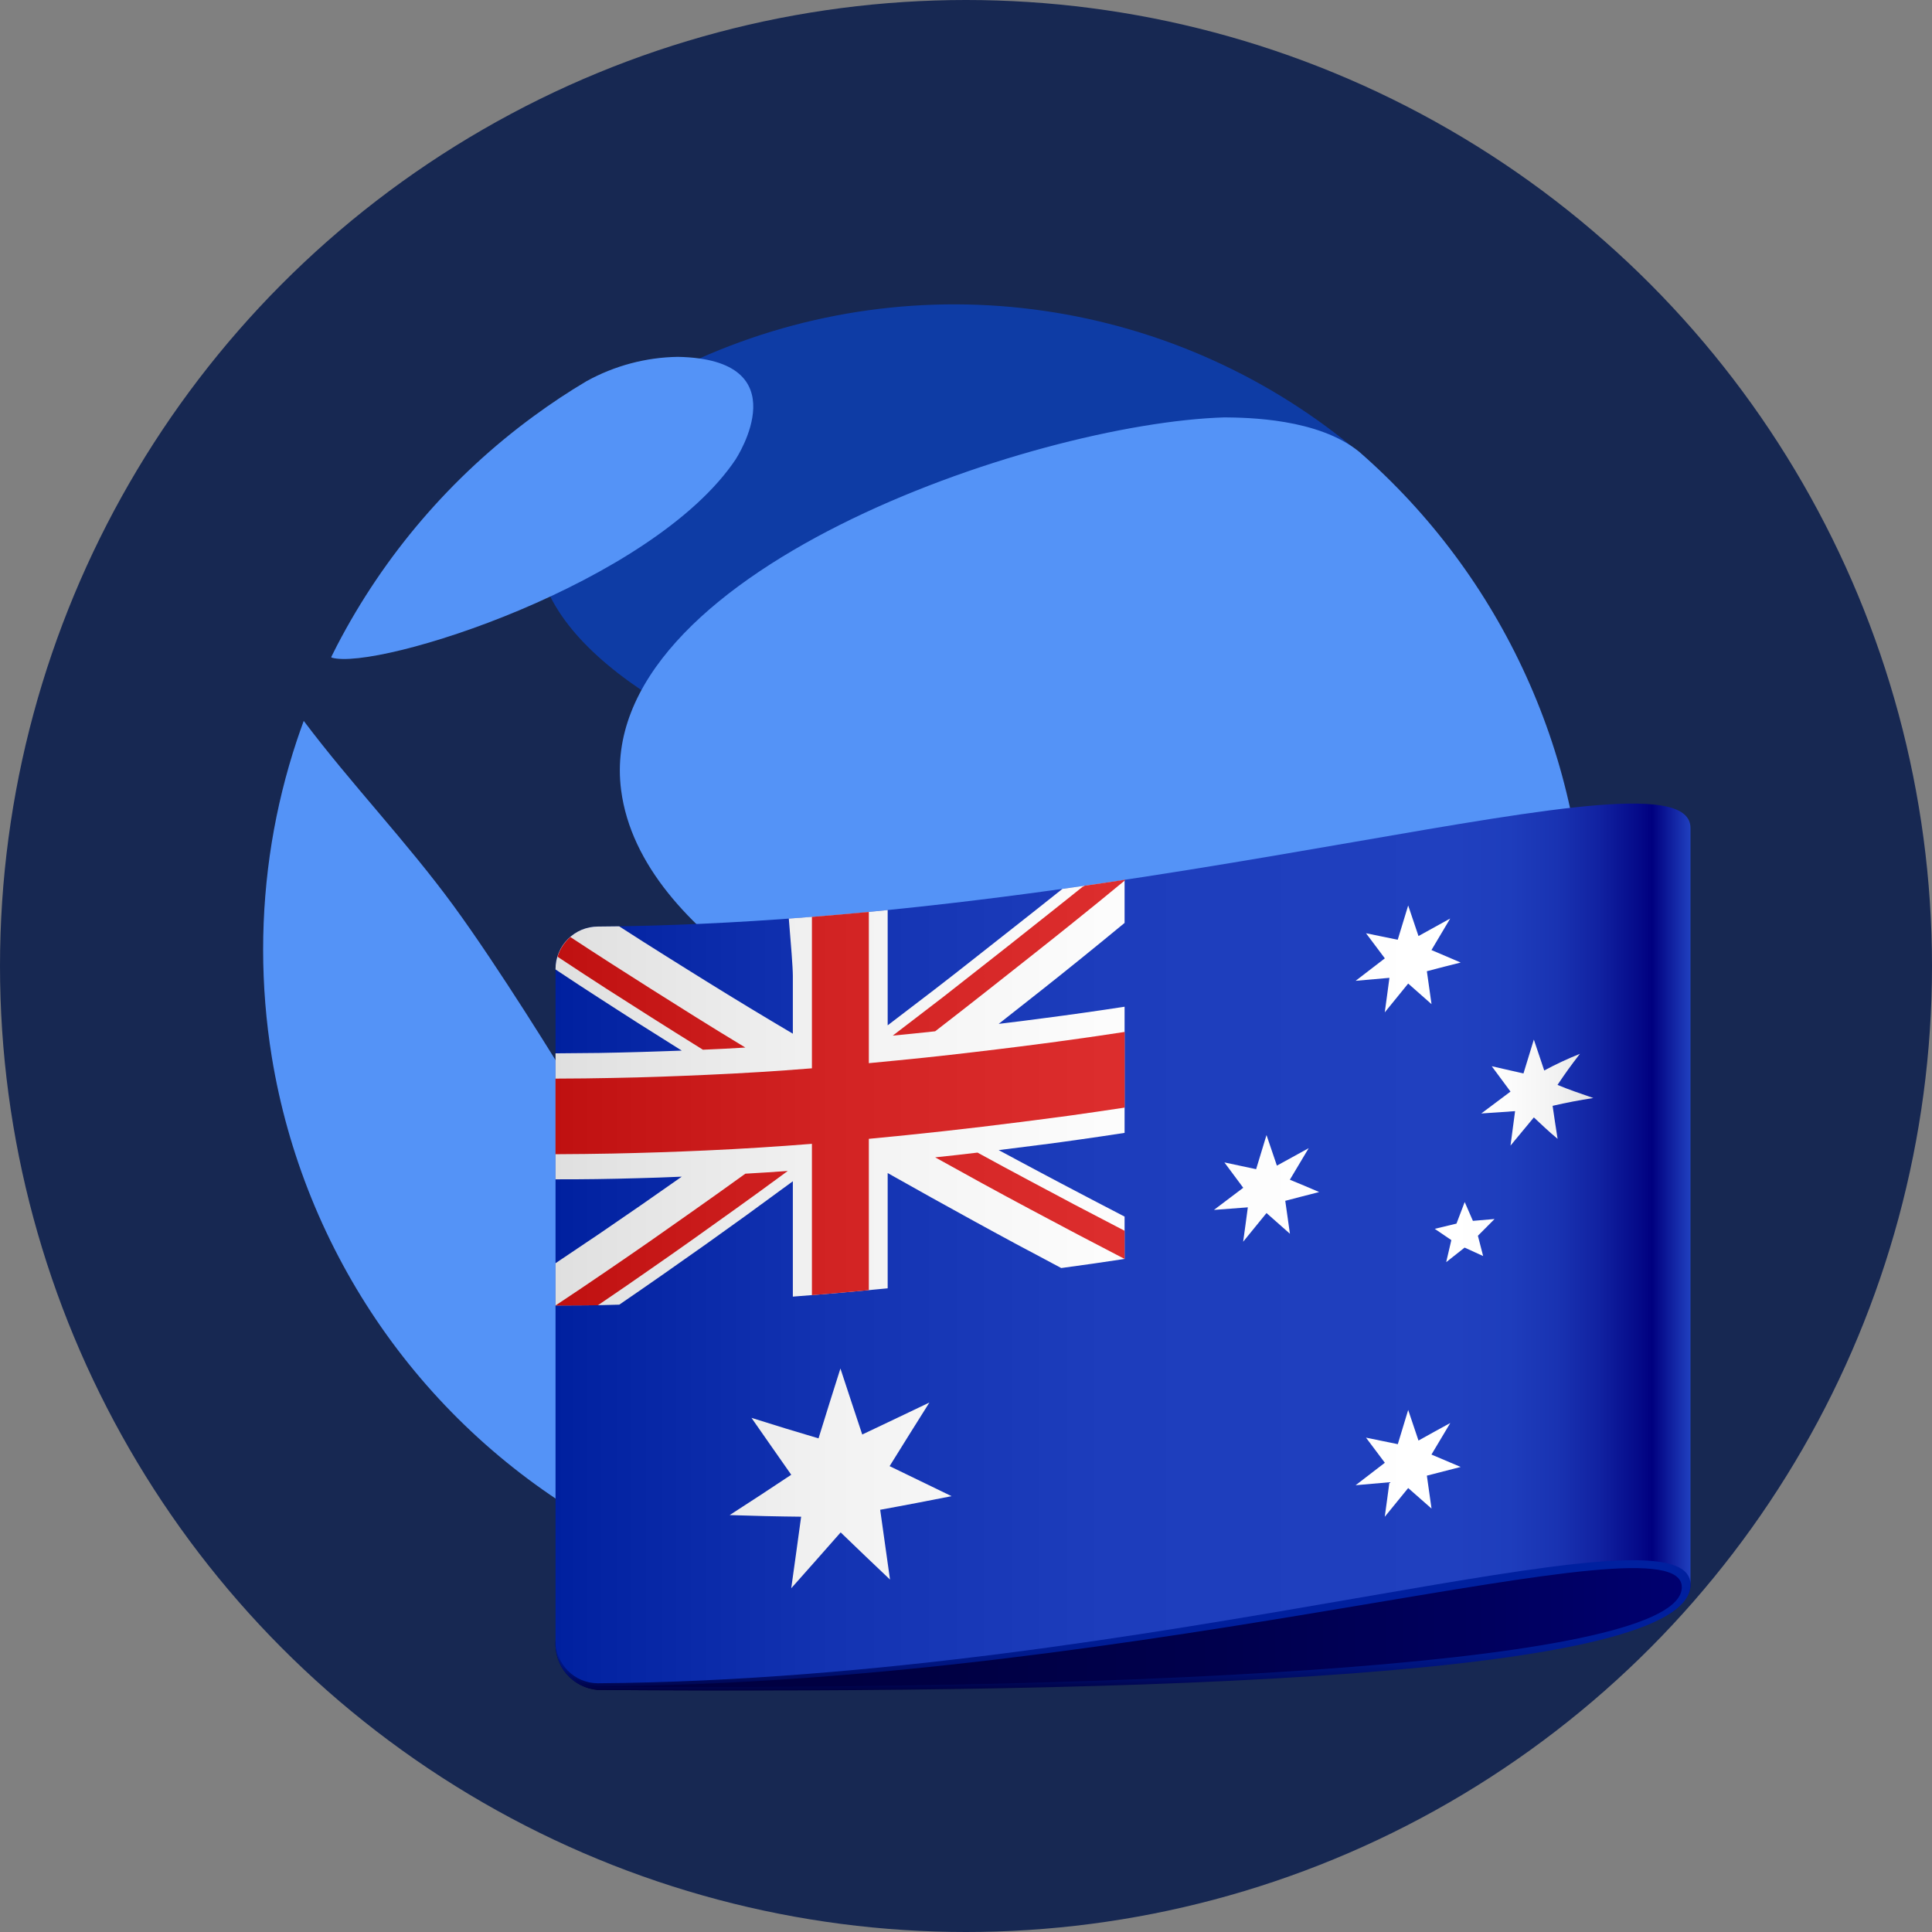 <svg width="24" height="24" viewBox="0 0 24 24" fill="none" xmlns="http://www.w3.org/2000/svg">
<rect x="0" y="0" width="24" height="24" fill="#808080" stroke="none"/>
<circle cx="12" cy="12" r="12" fill="#172852"/>
<path d="M10.332 16.334C10.782 17.998 12.396 19.269 13.212 19.216C13.24 19.214 16.304 18.643 17.982 15.841C19.287 13.66 18.843 11.555 17.067 11.509C16.428 11.555 9.475 13.162 10.332 16.334L10.332 16.334ZM16.902 5.64L16.9 5.639L16.902 5.637C15.784 4.686 14.42 4.071 12.967 3.861C11.514 3.651 10.031 3.856 8.69 4.452C8.521 4.523 8.357 4.604 8.197 4.694C8.088 4.753 7.979 4.81 7.873 4.874L7.898 4.882C7.584 5.096 7.307 5.359 7.076 5.661C4.839 8.614 12.334 10.762 16.343 10.769C18.186 12.092 18.703 7.043 16.902 5.64Z" fill="#0E3CA5"/>
<path d="M9.143 5.7C8.113 7.248 4.683 8.339 4.119 8.169L4.115 8.161C4.138 8.115 4.161 8.068 4.185 8.022C4.77 6.896 5.607 5.919 6.631 5.169C6.842 5.014 7.06 4.869 7.286 4.735C7.634 4.543 8.023 4.439 8.42 4.433C9.948 4.462 9.15 5.688 9.142 5.7L9.143 5.7ZM8.297 16.638C8.371 17.124 8.296 19.045 8.196 19.207C8.11 19.212 7.932 19.223 7.415 18.933C6.351 18.328 5.436 17.493 4.737 16.488C4.039 15.484 3.573 14.336 3.376 13.128C3.233 12.246 3.233 11.346 3.376 10.464C3.446 10.035 3.55 9.613 3.687 9.2C3.715 9.118 3.743 9.036 3.773 8.955C4.365 9.742 5.05 10.454 5.633 11.25C6.187 12.007 6.95 13.241 7.106 13.505C8.069 15.143 8.223 16.153 8.297 16.638L8.297 16.638ZM19.692 11.796C19.694 12.829 19.5 13.852 19.121 14.812C18.153 15.852 11.632 13.293 11.568 13.265C10.676 12.874 7.961 11.685 7.716 9.817C7.365 7.129 12.817 5.256 15.213 5.185C15.5 5.188 16.375 5.198 16.884 5.612C17.767 6.382 18.475 7.333 18.959 8.4C19.444 9.466 19.694 10.624 19.692 11.796V11.796ZM15.278 19.08C14.567 19.412 13.784 19.17 13.988 18.478C14.378 17.148 17.787 15.785 18.54 15.71C18.633 15.701 18.672 15.764 18.631 15.836C17.847 17.216 16.683 18.341 15.278 19.079" fill="#5493F7"/>
<path d="M6.901 20.382C6.891 20.532 6.94 20.68 7.038 20.795C7.136 20.909 7.275 20.98 7.425 20.993C14.332 21.04 21 20.723 21 19.688C21 16.555 6.901 20.382 6.901 20.382Z" fill="url(#paint0_linear_927_5110)"/>
<path d="M6.901 20.382C6.891 20.533 6.94 20.681 7.039 20.796C7.137 20.91 7.277 20.981 7.427 20.993C14.333 21.045 20.992 20.828 21 19.688C21 16.555 6.901 20.382 6.901 20.382ZM7.428 20.953C7.409 20.953 7.391 20.952 7.372 20.95C7.267 20.935 7.169 20.89 7.089 20.819C7.009 20.748 6.953 20.656 6.925 20.553C6.955 20.665 7.02 20.763 7.11 20.835C7.2 20.906 7.312 20.947 7.427 20.949C14.328 20.906 20.892 18.782 20.892 19.717C20.892 20.672 14.328 21 7.428 20.953Z" fill="url(#paint1_linear_927_5110)"/>
<path d="M7.428 11.51C7.359 11.51 7.29 11.524 7.226 11.55C7.162 11.577 7.104 11.616 7.055 11.665C7.006 11.713 6.967 11.772 6.941 11.836C6.914 11.899 6.901 11.968 6.901 12.037V20.382C6.901 20.521 6.956 20.655 7.054 20.754C7.152 20.853 7.285 20.909 7.425 20.91C14.332 20.858 21.008 18.572 21 19.688V10.289C21.008 9.173 14.334 11.458 7.428 11.51Z" fill="url(#paint2_linear_927_5110)"/>
<path d="M7.693 16.207C8.054 15.96 8.413 15.709 8.771 15.455C8.933 15.34 9.094 15.224 9.269 15.098C9.444 14.971 9.633 14.833 9.849 14.674V16.107C10.085 16.089 10.262 16.074 10.438 16.059C10.614 16.043 10.791 16.027 11.027 16.004V14.572C11.385 14.774 11.745 14.975 12.105 15.172C12.266 15.261 12.428 15.348 12.603 15.443C12.778 15.537 12.967 15.638 13.183 15.752C13.446 15.717 13.708 15.679 13.97 15.639V15.113C13.447 14.842 12.925 14.567 12.406 14.287C12.615 14.261 12.789 14.239 12.952 14.218C13.116 14.197 13.267 14.176 13.429 14.153C13.59 14.13 13.764 14.105 13.97 14.073V12.506C13.632 12.558 13.293 12.606 12.953 12.65C12.79 12.672 12.615 12.694 12.406 12.719C12.615 12.555 12.79 12.417 12.953 12.288C13.115 12.159 13.268 12.038 13.429 11.907C13.59 11.776 13.765 11.635 13.97 11.465V10.93C13.716 10.968 13.459 11.005 13.197 11.042C13.192 11.046 13.189 11.049 13.184 11.053C12.968 11.225 12.779 11.375 12.603 11.513L12.105 11.905C11.945 12.032 11.783 12.158 11.608 12.293C11.432 12.428 11.243 12.573 11.027 12.737V11.305C10.623 11.346 10.213 11.381 9.799 11.411C9.824 11.715 9.849 12.014 9.849 12.124V12.841C9.487 12.627 9.128 12.41 8.771 12.188C8.609 12.088 8.448 11.986 8.273 11.877C8.098 11.768 7.909 11.647 7.693 11.508L7.691 11.507C7.603 11.508 7.516 11.509 7.428 11.51C7.359 11.51 7.29 11.524 7.226 11.55C7.162 11.577 7.104 11.616 7.055 11.665C7.006 11.713 6.967 11.772 6.941 11.836C6.914 11.9 6.901 11.968 6.901 12.037V12.043C7.11 12.182 7.283 12.296 7.447 12.401C7.611 12.506 7.761 12.604 7.923 12.707C8.086 12.81 8.261 12.92 8.469 13.051C8.128 13.064 7.788 13.074 7.447 13.08C7.284 13.082 7.11 13.084 6.901 13.085V14.65C7.242 14.651 7.583 14.646 7.923 14.636C8.086 14.632 8.261 14.626 8.469 14.617C8.13 14.856 7.789 15.092 7.447 15.325C7.284 15.435 7.109 15.553 6.901 15.692V16.217C7.068 16.217 7.234 16.216 7.297 16.215C7.415 16.214 7.534 16.212 7.693 16.207Z" fill="url(#paint3_linear_927_5110)"/>
<path d="M11.051 18.213C11.149 18.055 11.223 17.937 11.297 17.818C11.371 17.7 11.445 17.581 11.545 17.423C11.378 17.503 11.252 17.563 11.128 17.622C11.003 17.682 10.878 17.741 10.711 17.82L10.575 17.41C10.534 17.287 10.493 17.163 10.44 17L10.303 17.434C10.262 17.564 10.222 17.695 10.168 17.868C10.002 17.819 9.876 17.781 9.752 17.743C9.627 17.705 9.502 17.666 9.335 17.613C9.434 17.755 9.507 17.861 9.582 17.967C9.657 18.074 9.73 18.179 9.829 18.32C9.676 18.422 9.561 18.497 9.446 18.573C9.332 18.648 9.216 18.723 9.064 18.821C9.359 18.831 9.656 18.838 9.952 18.841L9.891 19.285L9.829 19.73C9.952 19.592 10.044 19.488 10.136 19.384C10.228 19.28 10.32 19.175 10.443 19.036L10.749 19.33C10.841 19.418 10.933 19.506 11.056 19.622L10.995 19.189L10.934 18.755C11.111 18.723 11.245 18.697 11.378 18.672C11.511 18.647 11.644 18.621 11.821 18.586C11.668 18.512 11.554 18.457 11.439 18.401C11.324 18.344 11.204 18.288 11.051 18.213Z" fill="url(#paint4_linear_927_5110)"/>
<path d="M17.782 18.069C17.876 17.911 17.922 17.833 18.016 17.677C17.858 17.763 17.779 17.807 17.621 17.895L17.493 17.515C17.441 17.685 17.415 17.77 17.364 17.94C17.206 17.908 17.127 17.892 16.969 17.859L17.203 18.171L16.84 18.45C17.008 18.436 17.092 18.427 17.26 18.413C17.238 18.585 17.225 18.671 17.202 18.842L17.493 18.485C17.609 18.586 17.667 18.637 17.783 18.74C17.76 18.576 17.748 18.495 17.725 18.331C17.893 18.287 17.977 18.266 18.145 18.223C18 18.161 17.927 18.13 17.782 18.069Z" fill="url(#paint5_linear_927_5110)"/>
<path d="M16.023 14.655L16.257 14.263C16.1 14.349 16.02 14.393 15.862 14.48L15.733 14.1L15.604 14.524C15.447 14.491 15.368 14.474 15.21 14.44L15.444 14.755C15.299 14.865 15.226 14.92 15.08 15.03C15.249 15.017 15.334 15.011 15.501 14.998C15.479 15.169 15.466 15.255 15.443 15.425C15.559 15.283 15.617 15.212 15.733 15.069L16.024 15.326C16.001 15.162 15.989 15.081 15.966 14.917C16.134 14.872 16.218 14.852 16.387 14.808C16.241 14.745 16.169 14.715 16.023 14.655Z" fill="url(#paint6_linear_927_5110)"/>
<path d="M17.26 12.147C17.238 12.319 17.225 12.404 17.202 12.576L17.493 12.218C17.609 12.32 17.667 12.371 17.783 12.474L17.725 12.065C17.893 12.02 17.977 11.999 18.145 11.957C18 11.894 17.927 11.864 17.782 11.802C17.876 11.645 17.922 11.567 18.015 11.41C17.858 11.497 17.779 11.54 17.621 11.628C17.57 11.476 17.544 11.4 17.493 11.248L17.363 11.674L16.969 11.593L17.203 11.905L16.84 12.184L17.26 12.147Z" fill="url(#paint7_linear_927_5110)"/>
<path d="M19.348 13.477C19.451 13.323 19.508 13.245 19.626 13.091C19.474 13.152 19.326 13.221 19.183 13.298L19.054 12.914L18.925 13.335C18.767 13.298 18.688 13.28 18.531 13.245L18.764 13.56C18.619 13.668 18.546 13.723 18.401 13.832C18.569 13.82 18.654 13.814 18.821 13.803C18.799 13.974 18.787 14.06 18.764 14.231C18.88 14.091 18.938 14.021 19.054 13.881C19.17 13.987 19.221 14.041 19.349 14.147C19.323 13.983 19.311 13.901 19.287 13.737C19.454 13.698 19.623 13.666 19.793 13.64C19.602 13.573 19.507 13.543 19.348 13.477Z" fill="url(#paint8_linear_927_5110)"/>
<path d="M18.297 15.166L18.195 14.932L18.093 15.2L17.823 15.265L18.029 15.405C18.004 15.515 17.991 15.57 17.965 15.679C18.057 15.607 18.102 15.57 18.194 15.498C18.286 15.54 18.332 15.561 18.424 15.603L18.359 15.351C18.442 15.267 18.483 15.226 18.566 15.143C18.459 15.152 18.405 15.156 18.297 15.166Z" fill="url(#paint9_linear_927_5110)"/>
<path d="M7.599 14.33C7.993 14.322 8.387 14.309 8.781 14.291C9.217 14.271 9.652 14.244 10.086 14.209V16.089C10.369 16.067 10.51 16.053 10.793 16.027V14.147C11.42 14.088 12.046 14.019 12.67 13.939C12.864 13.914 13.063 13.889 13.277 13.86C13.492 13.83 13.72 13.797 13.971 13.759V12.819C13.72 12.858 13.492 12.89 13.278 12.92C13.064 12.95 12.865 12.975 12.671 13C12.476 13.024 12.288 13.048 12.096 13.07C11.903 13.093 11.705 13.115 11.491 13.138C11.277 13.16 11.047 13.183 10.793 13.207V11.328C10.559 11.35 10.323 11.371 10.086 11.39V13.271C9.652 13.306 9.217 13.333 8.782 13.352C8.589 13.361 8.401 13.368 8.208 13.375C8.014 13.382 7.815 13.387 7.6 13.391C7.385 13.395 7.156 13.399 6.901 13.399V14.338C7.156 14.337 7.385 14.334 7.599 14.33Z" fill="url(#paint10_linear_927_5110)"/>
<path d="M12.813 11.522C12.621 11.674 12.444 11.815 12.267 11.953C12.091 12.091 11.915 12.23 11.724 12.379C11.532 12.527 11.325 12.685 11.09 12.865C11.301 12.844 11.407 12.834 11.617 12.811C11.853 12.629 12.058 12.468 12.249 12.318C12.441 12.167 12.618 12.027 12.795 11.887C12.972 11.747 13.15 11.606 13.341 11.452C13.533 11.298 13.738 11.132 13.971 10.939C13.974 10.935 13.976 10.932 13.98 10.928C13.812 10.954 13.643 10.978 13.473 11.003C13.466 11.009 13.458 11.014 13.449 11.016C13.212 11.206 13.005 11.37 12.813 11.522Z" fill="url(#paint11_linear_927_5110)"/>
<path d="M8.096 12.641C8.285 12.761 8.488 12.888 8.732 13.04C8.943 13.031 9.048 13.026 9.259 13.013C9.023 12.87 8.816 12.743 8.626 12.624C8.435 12.504 8.258 12.393 8.081 12.281C7.747 12.07 7.415 11.857 7.085 11.64C7.01 11.705 6.955 11.79 6.926 11.885C7.158 12.039 7.356 12.168 7.539 12.286C7.729 12.408 7.905 12.52 8.096 12.641Z" fill="url(#paint12_linear_927_5110)"/>
<path d="M12.78 14.662C12.567 14.549 12.355 14.434 12.143 14.318C11.933 14.343 11.828 14.355 11.617 14.377C12.008 14.595 12.4 14.81 12.794 15.02C13.185 15.229 13.577 15.436 13.97 15.639V15.289C13.729 15.164 13.526 15.058 13.336 14.958C13.147 14.858 12.97 14.764 12.78 14.662Z" fill="url(#paint13_linear_927_5110)"/>
<path d="M8.625 15.032C8.434 15.167 8.257 15.291 8.08 15.415C7.903 15.538 7.726 15.66 7.534 15.791C7.343 15.922 7.136 16.061 6.9 16.218C7.111 16.218 7.217 16.217 7.428 16.214C7.664 16.054 7.871 15.912 8.062 15.778C8.254 15.645 8.431 15.521 8.607 15.396C8.783 15.271 8.96 15.145 9.152 15.007C9.344 14.87 9.55 14.72 9.786 14.546C9.575 14.561 9.47 14.568 9.259 14.58C9.048 14.732 8.837 14.883 8.625 15.032Z" fill="url(#paint14_linear_927_5110)"/>
<defs>
<linearGradient id="paint0_linear_927_5110" x1="6.901" y1="19.726" x2="21" y2="19.726" gradientUnits="userSpaceOnUse">
<stop stop-color="#000040"/>
<stop offset="0.325" stop-color="#000043"/>
<stop offset="0.585" stop-color="#00004D"/>
<stop offset="0.823" stop-color="#00005E"/>
<stop offset="1" stop-color="#000070"/>
</linearGradient>
<linearGradient id="paint1_linear_927_5110" x1="13.95" y1="18.455" x2="13.95" y2="21" gradientUnits="userSpaceOnUse">
<stop offset="0.35" stop-color="#00209F"/>
<stop offset="0.645" stop-color="#001F9D"/>
<stop offset="0.752" stop-color="#001D96"/>
<stop offset="0.828" stop-color="#00198B"/>
<stop offset="0.889" stop-color="#00137A"/>
<stop offset="0.941" stop-color="#000C64"/>
<stop offset="0.987" stop-color="#000349"/>
<stop offset="1" stop-color="#000040"/>
</linearGradient>
<linearGradient id="paint2_linear_927_5110" x1="6.901" y1="15.446" x2="21" y2="15.446" gradientUnits="userSpaceOnUse">
<stop stop-color="#00209F"/>
<stop offset="0.021" stop-color="#0222A1"/>
<stop offset="0.244" stop-color="#1333B2"/>
<stop offset="0.487" stop-color="#1D3DBC"/>
<stop offset="0.791" stop-color="#2040BF"/>
<stop offset="0.841" stop-color="#1E3DBC"/>
<stop offset="0.882" stop-color="#1933B2"/>
<stop offset="0.919" stop-color="#1122A1"/>
<stop offset="0.954" stop-color="#050A89"/>
<stop offset="0.966" stop-color="#00007F"/>
<stop offset="1" stop-color="#2040BF"/>
</linearGradient>
<linearGradient id="paint3_linear_927_5110" x1="6.901" y1="13.573" x2="21" y2="13.573" gradientUnits="userSpaceOnUse">
<stop stop-color="#DFDFDF"/>
<stop offset="0.021" stop-color="#E1E1E1"/>
<stop offset="0.244" stop-color="#F2F2F2"/>
<stop offset="0.487" stop-color="#FCFCFC"/>
<stop offset="0.791" stop-color="white"/>
<stop offset="0.841" stop-color="#FCFCFC"/>
<stop offset="0.882" stop-color="#F2F2F2"/>
<stop offset="0.919" stop-color="#E1E1E1"/>
<stop offset="0.954" stop-color="#C9C9C9"/>
<stop offset="0.966" stop-color="#BFBFBF"/>
<stop offset="1" stop-color="white"/>
</linearGradient>
<linearGradient id="paint4_linear_927_5110" x1="6.901" y1="18.365" x2="21" y2="18.365" gradientUnits="userSpaceOnUse">
<stop stop-color="#DFDFDF"/>
<stop offset="0.021" stop-color="#E1E1E1"/>
<stop offset="0.244" stop-color="#F2F2F2"/>
<stop offset="0.487" stop-color="#FCFCFC"/>
<stop offset="0.791" stop-color="white"/>
<stop offset="0.841" stop-color="#FCFCFC"/>
<stop offset="0.882" stop-color="#F2F2F2"/>
<stop offset="0.919" stop-color="#E1E1E1"/>
<stop offset="0.954" stop-color="#C9C9C9"/>
<stop offset="0.966" stop-color="#BFBFBF"/>
<stop offset="1" stop-color="white"/>
</linearGradient>
<linearGradient id="paint5_linear_927_5110" x1="6.901" y1="18.178" x2="21" y2="18.178" gradientUnits="userSpaceOnUse">
<stop stop-color="#DFDFDF"/>
<stop offset="0.021" stop-color="#E1E1E1"/>
<stop offset="0.244" stop-color="#F2F2F2"/>
<stop offset="0.487" stop-color="#FCFCFC"/>
<stop offset="0.791" stop-color="white"/>
<stop offset="0.841" stop-color="#FCFCFC"/>
<stop offset="0.882" stop-color="#F2F2F2"/>
<stop offset="0.919" stop-color="#E1E1E1"/>
<stop offset="0.954" stop-color="#C9C9C9"/>
<stop offset="0.966" stop-color="#BFBFBF"/>
<stop offset="1" stop-color="white"/>
</linearGradient>
<linearGradient id="paint6_linear_927_5110" x1="6.901" y1="14.761" x2="21" y2="14.761" gradientUnits="userSpaceOnUse">
<stop stop-color="#DFDFDF"/>
<stop offset="0.021" stop-color="#E1E1E1"/>
<stop offset="0.244" stop-color="#F2F2F2"/>
<stop offset="0.487" stop-color="#FCFCFC"/>
<stop offset="0.791" stop-color="white"/>
<stop offset="0.841" stop-color="#FCFCFC"/>
<stop offset="0.882" stop-color="#F2F2F2"/>
<stop offset="0.919" stop-color="#E1E1E1"/>
<stop offset="0.954" stop-color="#C9C9C9"/>
<stop offset="0.966" stop-color="#BFBFBF"/>
<stop offset="1" stop-color="white"/>
</linearGradient>
<linearGradient id="paint7_linear_927_5110" x1="6.901" y1="11.912" x2="21" y2="11.912" gradientUnits="userSpaceOnUse">
<stop stop-color="#DFDFDF"/>
<stop offset="0.021" stop-color="#E1E1E1"/>
<stop offset="0.244" stop-color="#F2F2F2"/>
<stop offset="0.487" stop-color="#FCFCFC"/>
<stop offset="0.791" stop-color="white"/>
<stop offset="0.841" stop-color="#FCFCFC"/>
<stop offset="0.882" stop-color="#F2F2F2"/>
<stop offset="0.919" stop-color="#E1E1E1"/>
<stop offset="0.954" stop-color="#C9C9C9"/>
<stop offset="0.966" stop-color="#BFBFBF"/>
<stop offset="1" stop-color="white"/>
</linearGradient>
<linearGradient id="paint8_linear_927_5110" x1="6.901" y1="13.573" x2="21" y2="13.573" gradientUnits="userSpaceOnUse">
<stop stop-color="#DFDFDF"/>
<stop offset="0.021" stop-color="#E1E1E1"/>
<stop offset="0.244" stop-color="#F2F2F2"/>
<stop offset="0.487" stop-color="#FCFCFC"/>
<stop offset="0.791" stop-color="white"/>
<stop offset="0.841" stop-color="#FCFCFC"/>
<stop offset="0.882" stop-color="#F2F2F2"/>
<stop offset="0.919" stop-color="#E1E1E1"/>
<stop offset="0.954" stop-color="#C9C9C9"/>
<stop offset="0.966" stop-color="#BFBFBF"/>
<stop offset="1" stop-color="white"/>
</linearGradient>
<linearGradient id="paint9_linear_927_5110" x1="6.9" y1="15.306" x2="21" y2="15.306" gradientUnits="userSpaceOnUse">
<stop stop-color="#DFDFDF"/>
<stop offset="0.021" stop-color="#E1E1E1"/>
<stop offset="0.244" stop-color="#F2F2F2"/>
<stop offset="0.487" stop-color="#FCFCFC"/>
<stop offset="0.791" stop-color="white"/>
<stop offset="0.841" stop-color="#FCFCFC"/>
<stop offset="0.882" stop-color="#F2F2F2"/>
<stop offset="0.919" stop-color="#E1E1E1"/>
<stop offset="0.954" stop-color="#C9C9C9"/>
<stop offset="0.966" stop-color="#BFBFBF"/>
<stop offset="1" stop-color="white"/>
</linearGradient>
<linearGradient id="paint10_linear_927_5110" x1="6.901" y1="13.709" x2="21" y2="13.709" gradientUnits="userSpaceOnUse">
<stop stop-color="#BF1010"/>
<stop offset="0.021" stop-color="#C11212"/>
<stop offset="0.244" stop-color="#D22323"/>
<stop offset="0.487" stop-color="#DC2D2D"/>
<stop offset="0.791" stop-color="#DF3030"/>
<stop offset="0.841" stop-color="#DC2E2E"/>
<stop offset="0.882" stop-color="#D22626"/>
<stop offset="0.919" stop-color="#C11919"/>
<stop offset="0.954" stop-color="#A90808"/>
<stop offset="0.966" stop-color="#9F0000"/>
<stop offset="1" stop-color="#DF3030"/>
</linearGradient>
<linearGradient id="paint11_linear_927_5110" x1="6.901" y1="11.897" x2="21" y2="11.897" gradientUnits="userSpaceOnUse">
<stop stop-color="#BF1010"/>
<stop offset="0.021" stop-color="#C11212"/>
<stop offset="0.244" stop-color="#D22323"/>
<stop offset="0.487" stop-color="#DC2D2D"/>
<stop offset="0.791" stop-color="#DF3030"/>
<stop offset="0.841" stop-color="#DC2E2E"/>
<stop offset="0.882" stop-color="#D22626"/>
<stop offset="0.919" stop-color="#C11919"/>
<stop offset="0.954" stop-color="#A90808"/>
<stop offset="0.966" stop-color="#9F0000"/>
<stop offset="1" stop-color="#DF3030"/>
</linearGradient>
<linearGradient id="paint12_linear_927_5110" x1="6.901" y1="12.34" x2="21" y2="12.34" gradientUnits="userSpaceOnUse">
<stop stop-color="#BF1010"/>
<stop offset="0.021" stop-color="#C11212"/>
<stop offset="0.244" stop-color="#D22323"/>
<stop offset="0.487" stop-color="#DC2D2D"/>
<stop offset="0.791" stop-color="#DF3030"/>
<stop offset="0.841" stop-color="#DC2E2E"/>
<stop offset="0.882" stop-color="#D22626"/>
<stop offset="0.919" stop-color="#C11919"/>
<stop offset="0.954" stop-color="#A90808"/>
<stop offset="0.966" stop-color="#9F0000"/>
<stop offset="1" stop-color="#DF3030"/>
</linearGradient>
<linearGradient id="paint13_linear_927_5110" x1="6.901" y1="14.978" x2="21" y2="14.978" gradientUnits="userSpaceOnUse">
<stop stop-color="#BF1010"/>
<stop offset="0.021" stop-color="#C11212"/>
<stop offset="0.244" stop-color="#D22323"/>
<stop offset="0.487" stop-color="#DC2D2D"/>
<stop offset="0.791" stop-color="#DF3030"/>
<stop offset="0.841" stop-color="#DC2E2E"/>
<stop offset="0.882" stop-color="#D22626"/>
<stop offset="0.919" stop-color="#C11919"/>
<stop offset="0.954" stop-color="#A90808"/>
<stop offset="0.966" stop-color="#9F0000"/>
<stop offset="1" stop-color="#DF3030"/>
</linearGradient>
<linearGradient id="paint14_linear_927_5110" x1="6.901" y1="15.381" x2="21" y2="15.381" gradientUnits="userSpaceOnUse">
<stop stop-color="#BF1010"/>
<stop offset="0.021" stop-color="#C11212"/>
<stop offset="0.244" stop-color="#D22323"/>
<stop offset="0.487" stop-color="#DC2D2D"/>
<stop offset="0.791" stop-color="#DF3030"/>
<stop offset="0.841" stop-color="#DC2E2E"/>
<stop offset="0.882" stop-color="#D22626"/>
<stop offset="0.919" stop-color="#C11919"/>
<stop offset="0.954" stop-color="#A90808"/>
<stop offset="0.966" stop-color="#9F0000"/>
<stop offset="1" stop-color="#DF3030"/>
</linearGradient>
</defs>
</svg>
